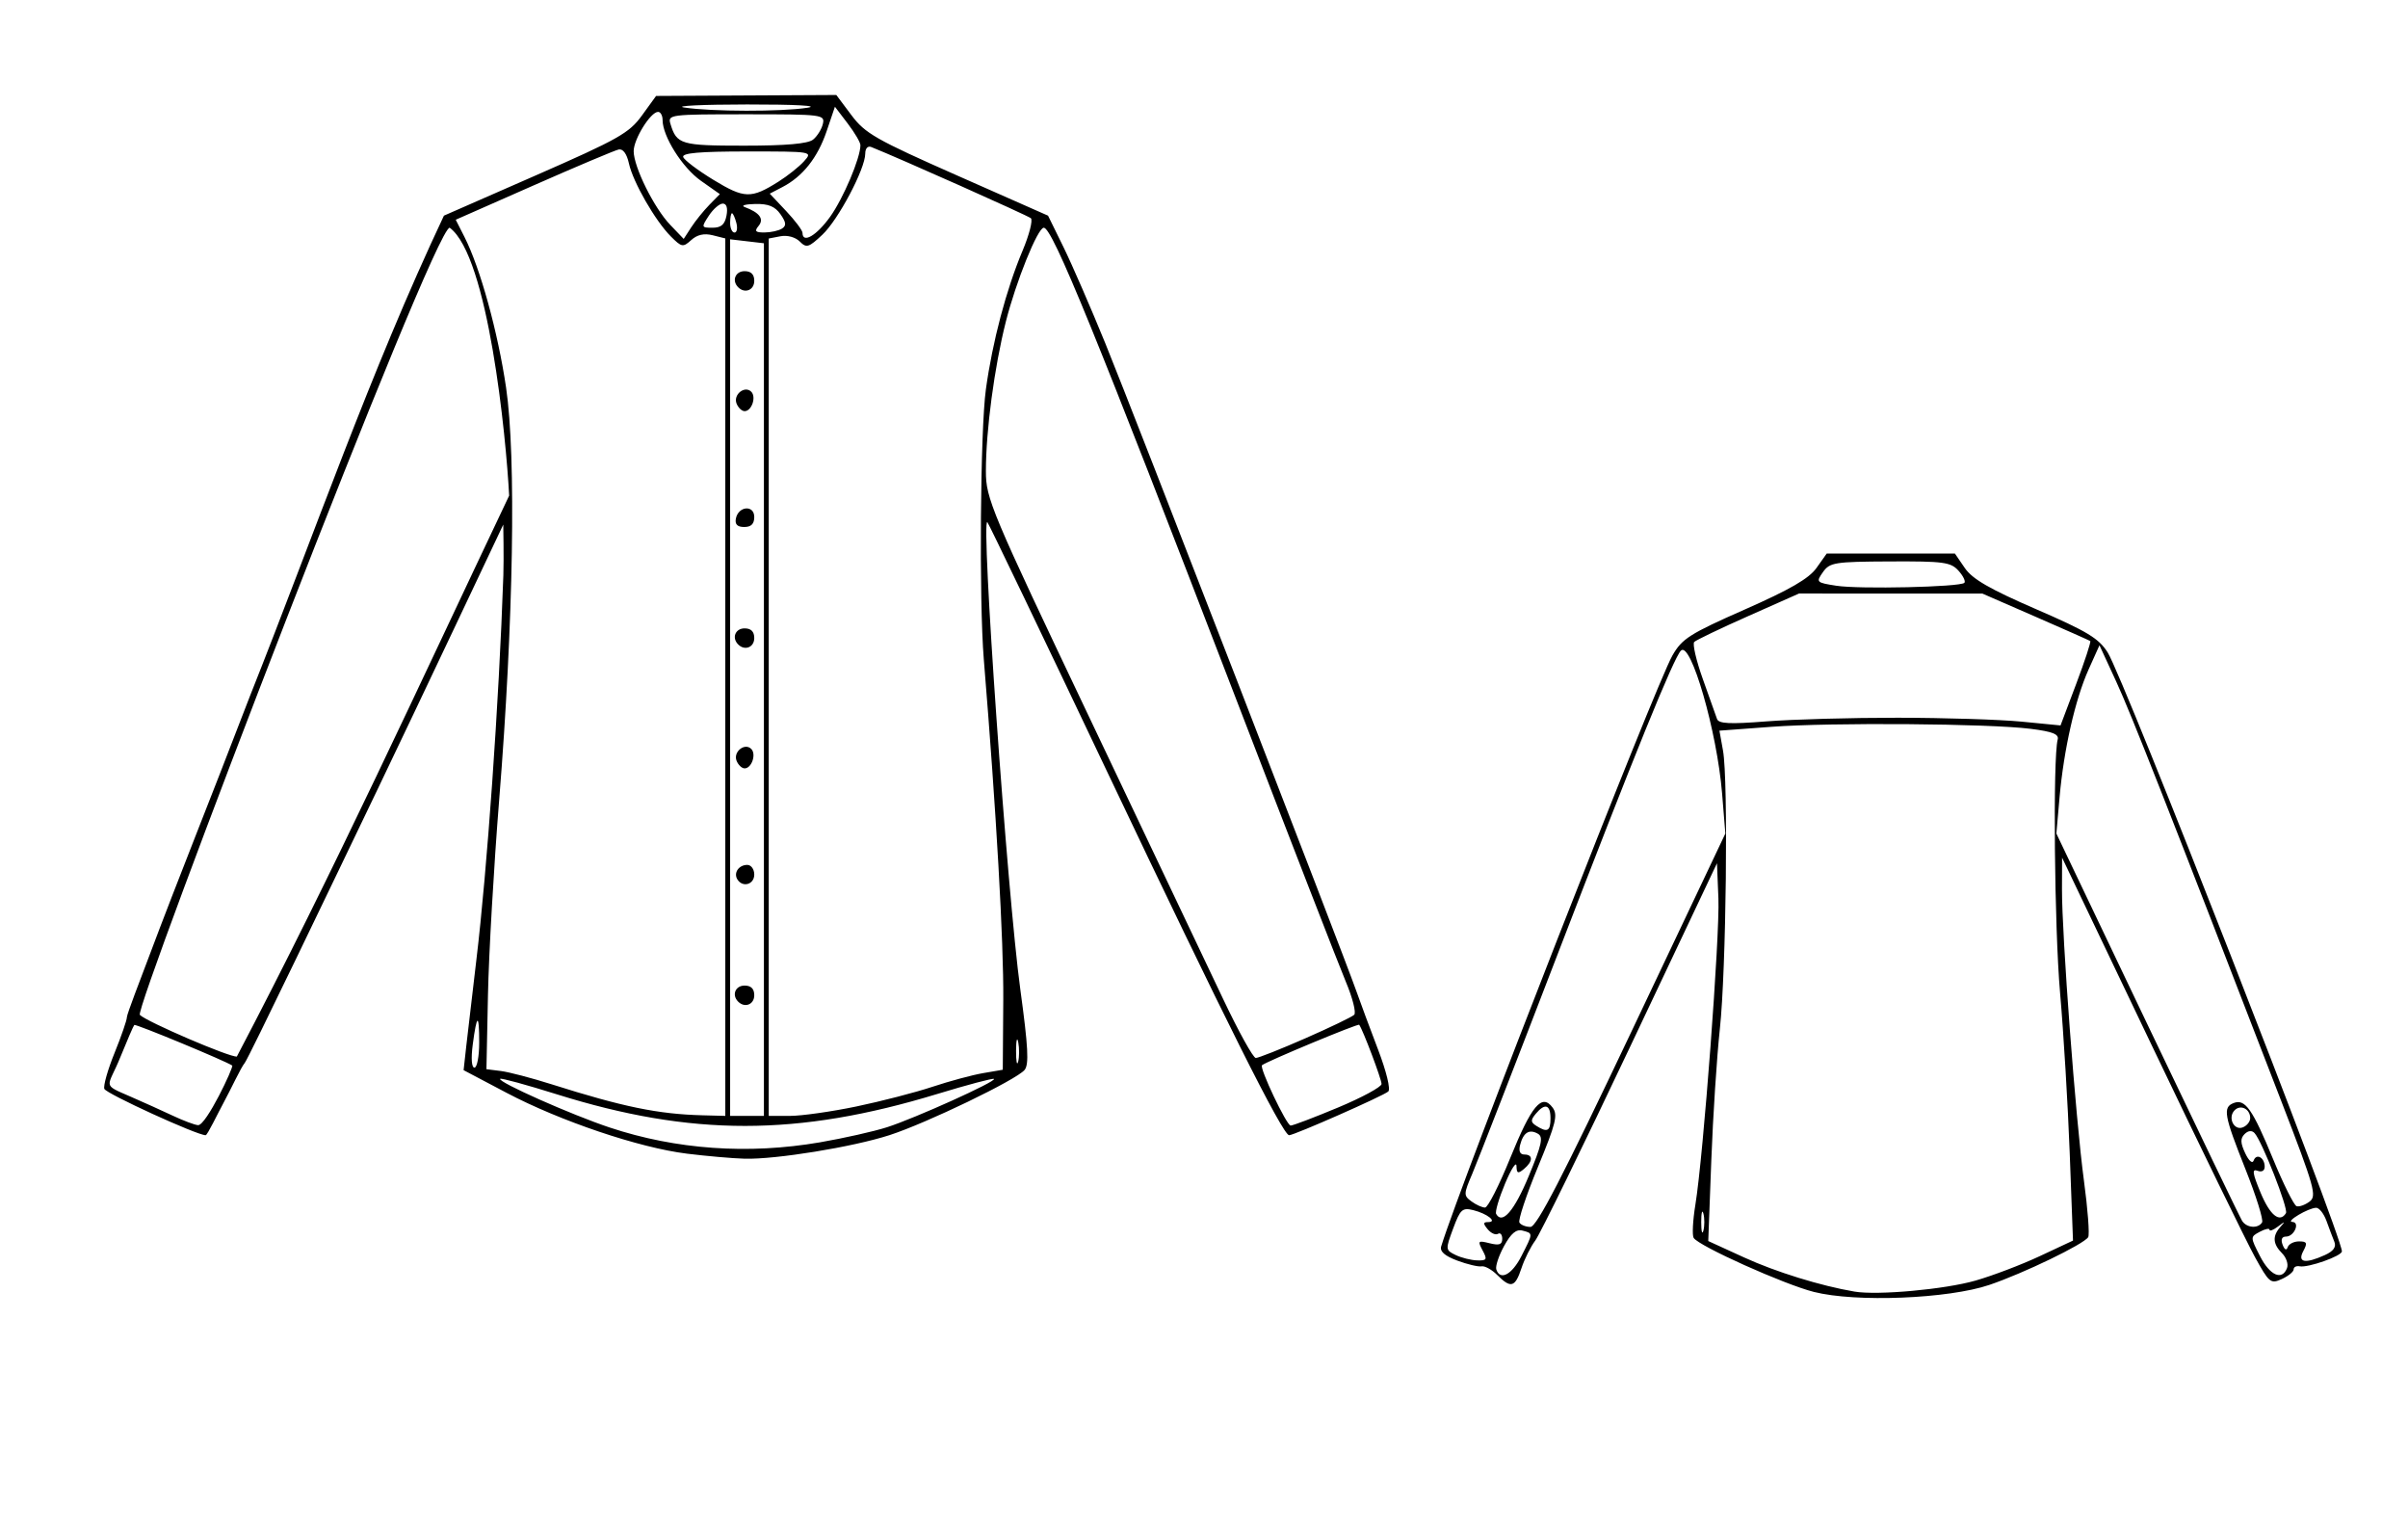 <?xml version="1.0" encoding="UTF-8" standalone="no"?>
<!-- Created with Inkscape (http://www.inkscape.org/) -->

<svg
   version="1.1"
   id="svg1"
   width="499"
   height="317"
   viewBox="0 0 499 317"
   sodipodi:docname="Capture.svg"
   inkscape:version="1.4.2 (f4327f4, 2025-05-13)"
   xmlns:inkscape="http://www.inkscape.org/namespaces/inkscape"
   xmlns:sodipodi="http://sodipodi.sourceforge.net/DTD/sodipodi-0.dtd"
   xmlns="http://www.w3.org/2000/svg"
   xmlns:svg="http://www.w3.org/2000/svg">
  <defs
     id="defs1" />
  <sodipodi:namedview
     id="namedview1"
     pagecolor="#ffffff"
     bordercolor="#000000"
     borderopacity="0.25"
     inkscape:showpageshadow="2"
     inkscape:pageopacity="0.0"
     inkscape:pagecheckerboard="0"
     inkscape:deskcolor="#d1d1d1"
     inkscape:zoom="1.5867508"
     inkscape:cx="222.15209"
     inkscape:cy="154.71869"
     inkscape:window-width="1366"
     inkscape:window-height="705"
     inkscape:window-x="-8"
     inkscape:window-y="-8"
     inkscape:window-maximized="1"
     inkscape:current-layer="g2" />
  <g
     inkscape:groupmode="layer"
     inkscape:label="Image"
     id="g1">
    <g
       id="g2">
      <g
         id="g3">
        <path
           style="fill:#000000"
           d="m 375.888,267.644 c -6.214,-1.571 -23.873,-9.505 -24.918,-11.195 -0.335,-0.543 -0.175,-3.638 0.357,-6.879 1.646,-10.039 5.084,-55.746 4.772,-63.439 l -0.296,-7.296 -17.953,37.921 c -9.874,20.856 -18.736,38.962 -19.693,40.233 -0.957,1.272 -2.251,3.859 -2.875,5.75 -1.311,3.971 -2.198,4.219 -5.015,1.402 -1.12,-1.12 -2.582,-1.929 -3.25,-1.799 -0.668,0.13 -2.928,-0.404 -5.023,-1.186 -2.616,-0.977 -3.662,-1.901 -3.34,-2.951 4.006,-13.055 44.427,-116.313 47.921,-122.419 1.989,-3.476 3.588,-4.492 14.976,-9.513 9.369,-4.131 13.312,-6.413 14.871,-8.609 l 2.122,-2.987 h 13.281 13.281 l 2.064,3.012 c 1.56,2.277 5.155,4.351 14.728,8.5 10.629,4.606 13.019,6.05 14.873,8.988 3.309,5.243 48.531,120.846 48.531,124.064 0,0.956 -7.016,3.437 -8.75,3.095 -0.688,-0.136 -1.25,0.151 -1.25,0.637 0,0.486 -1.102,1.385 -2.449,1.999 -2.314,1.054 -2.622,0.802 -5.594,-4.589 -1.729,-3.138 -11.424,-23.03 -21.544,-44.205 l -18.399,-38.5 -0.022,6.5 c -0.032,9.539 2.847,47.799 4.542,60.346 0.806,5.965 1.207,11.264 0.891,11.775 -0.902,1.459 -13.347,7.47 -20.467,9.886 -8.518,2.89 -27.674,3.659 -36.372,1.46 z m 33.495,-2.35 c 3.53,-1.011 9.519,-3.289 13.307,-5.062 l 6.888,-3.224 -0.68,-18.166 c -0.374,-9.991 -1.273,-24.916 -1.998,-33.166 -1.177,-13.4 -1.509,-48.686 -0.493,-52.467 0.299,-1.114 -1.048,-1.648 -5.606,-2.221 -8.679,-1.092 -41.204,-1.343 -53.746,-0.415 l -10.746,0.795 0.746,4.154 c 1.105,6.148 0.654,45.547 -0.659,57.654 -0.627,5.775 -1.423,18.021 -1.77,27.213 l -0.631,16.713 7.404,3.387 c 6.622,3.029 15.861,5.888 22.904,7.086 4.777,0.813 18.7,-0.454 25.081,-2.282 z m -94.102,-5.077 c 2.452,-4.806 2.448,-4.695 0.215,-5.279 -1.292,-0.338 -2.376,0.57 -3.813,3.194 -1.104,2.016 -1.83,4.201 -1.612,4.855 0.797,2.391 3.239,1.092 5.209,-2.771 z m 158.649,2.486 c 0.311,-0.811 -0.153,-2.193 -1.031,-3.071 -1.921,-1.921 -2.026,-3.573 -0.347,-5.456 1.063,-1.193 0.989,-1.204 -0.5,-0.078 -0.963,0.728 -1.75,1.028 -1.75,0.667 0,-0.362 -0.901,-0.176 -2.002,0.414 -2.001,1.071 -2.001,1.073 0.02,5.035 2.057,4.033 4.587,5.155 5.61,2.49 z m -166.701,-3.661 c -1.058,-1.977 -0.95,-2.087 1.465,-1.481 1.985,0.498 2.608,0.278 2.608,-0.924 0,-0.868 -0.399,-1.331 -0.887,-1.03 -0.488,0.301 -1.443,-0.122 -2.122,-0.941 -0.988,-1.191 -0.971,-1.489 0.087,-1.489 2.02,0 -0.175,-1.759 -3.093,-2.479 -2.256,-0.556 -2.686,-0.163 -4.16,3.816 -1.611,4.346 -1.6,4.458 0.516,5.482 1.188,0.575 3.189,1.076 4.446,1.113 2.029,0.06 2.157,-0.172 1.142,-2.068 z m 174.564,0.957 c 1.768,-0.806 2.383,-1.675 1.945,-2.75 -0.352,-0.865 -1.089,-2.809 -1.636,-4.322 -0.548,-1.512 -1.514,-2.734 -2.148,-2.715 -1.633,0.05 -6.41,2.886 -4.934,2.929 1.675,0.049 0.402,3.035 -1.294,3.035 -0.871,0 -1.126,0.613 -0.709,1.699 0.408,1.063 0.802,1.25 1.052,0.5 0.22,-0.66 1.278,-1.199 2.352,-1.199 1.642,0 1.782,0.318 0.881,2 -1.278,2.388 0.387,2.692 4.492,0.822 z m -128.802,-8.572 c -0.252,-0.963 -0.457,-0.175 -0.457,1.75 0,1.925 0.206,2.712 0.457,1.75 0.252,-0.963 0.252,-2.538 0,-3.5 z m -14.782,-37.996 19.327,-40.746 -0.675,-8.319 c -1.039,-12.805 -6.498,-31.706 -8.54,-29.571 -1.546,1.615 -9.613,21.481 -25.537,62.882 -8.673,22.55 -16.632,43.012 -17.685,45.47 -1.818,4.245 -1.827,4.535 -0.165,5.75 0.963,0.704 2.227,1.274 2.809,1.268 0.582,-0.006 2.925,-4.612 5.206,-10.234 4.442,-10.949 6.561,-13.476 8.787,-10.482 1.133,1.524 0.705,3.256 -3.055,12.352 -2.405,5.819 -4.123,10.984 -3.817,11.478 0.305,0.494 1.334,0.898 2.286,0.898 1.297,0 6.579,-10.22 21.059,-40.746 z m 130.552,39.812 c 0.318,-0.514 -1.231,-5.473 -3.441,-11.02 -4.45,-11.17 -4.745,-12.83 -2.441,-13.714 2.372,-0.91 3.886,1.244 8.159,11.606 2.141,5.191 4.332,9.585 4.868,9.763 0.537,0.179 1.742,-0.243 2.679,-0.938 1.565,-1.161 1.09,-2.852 -5.823,-20.763 -23.469,-60.802 -31.126,-80.261 -34.237,-87 l -3.462,-7.5 -2.248,5 c -2.778,6.179 -5.149,16.61 -6.022,26.5 l -0.662,7.5 18.851,39.5 c 10.368,21.725 19.208,40.062 19.644,40.75 0.932,1.469 3.309,1.651 4.134,0.316 z m -151.978,-9.566 c 2.726,-6.567 3.068,-8.144 1.912,-8.804 -1.793,-1.024 -3.01,-0.267 -3.679,2.289 -0.344,1.315 -0.038,2.016 0.879,2.016 1.838,0 1.793,1.434 -0.094,3 -1.242,1.03 -1.508,0.922 -1.547,-0.628 -0.026,-1.03 -1.085,0.603 -2.354,3.628 -1.269,3.025 -2.106,5.862 -1.86,6.305 1.26,2.27 3.763,-0.628 6.742,-7.805 z m 156.926,7.65 c 0.55,-0.889 -4.97,-14.953 -6.516,-16.6 -0.559,-0.596 -1.328,-0.513 -2.064,0.223 -0.897,0.897 -0.866,1.826 0.131,3.95 0.756,1.609 1.495,2.249 1.758,1.521 0.57,-1.575 2.283,-0.611 2.283,1.284 0,0.837 -0.604,1.178 -1.487,0.839 -1.18,-0.453 -1.049,0.484 0.633,4.531 1.957,4.708 3.972,6.337 5.261,4.252 z M 321.302,231.677 c 0,-2.86 -1.165,-3.211 -3.063,-0.924 -1.084,1.306 -1.062,1.732 0.128,2.485 2.292,1.45 2.936,1.108 2.936,-1.561 z m 145,-0.048 c 0,-1.879 -1.973,-2.879 -3.22,-1.632 -1.493,1.493 -0.18,4.271 1.682,3.556 0.846,-0.325 1.538,-1.19 1.538,-1.924 z m -73,-82.937 c 9.625,0.008 21.143,0.371 25.596,0.805 l 8.096,0.79 3.254,-8.622 c 1.79,-4.742 3.096,-8.731 2.904,-8.865 -0.193,-0.134 -5.3,-2.401 -11.35,-5.037 l -11,-4.794 -19,-0.005 -19,-0.005 -10.5,4.661 c -5.775,2.563 -10.82,4.98 -11.212,5.37 -0.392,0.39 0.41,3.854 1.782,7.698 1.372,3.843 2.694,7.56 2.939,8.26 0.344,0.984 2.655,1.097 10.218,0.5 5.375,-0.424 17.648,-0.765 27.273,-0.756 z m 13.763,-27.945 c 0.307,-0.307 -0.244,-1.444 -1.224,-2.527 -1.596,-1.763 -3.075,-1.963 -14.171,-1.911 -11.515,0.054 -12.496,0.21 -13.908,2.212 -1.472,2.089 -1.389,2.175 2.76,2.823 4.771,0.745 25.67,0.274 26.542,-0.598 z m -264.763,118.246 c -9.847,-1.216 -26.218,-6.74 -37.325,-12.596 l -8.906,-4.696 0.554,-5.012 c 0.305,-2.757 1.255,-10.862 2.112,-18.012 2.177,-18.164 4.665,-52.95 5.571,-79.5 0.119,-3.498 -0.018,-10.5 -0.018,-10.5 0,0 -17.333,36.705 -26.12,55 -9.072,18.889 -26.725,55.696 -27.465,56.546 -0.74,0.85 -2.9,5.512 -4.385,8.25 -1.217,2.245 -3.34,6.704 -3.708,6.704 -1.803,0 -20.605,-8.598 -20.989,-9.598 -0.243,-0.633 0.71,-3.985 2.117,-7.449 1.407,-3.464 2.559,-6.802 2.559,-7.419 0,-0.617 2.894,-8.067 4.402,-12.078 6.852,-18.223 11.919,-30.532 21.107,-54.457 13.22,-33.224 24.905,-67.137 40.187,-99.5 L 111.041,36.33 C 128.147,28.833 130.383,27.572 133.021,23.93 l 2.936,-4.053 18.674,-0.1 18.674,-0.1 3.145,4.197 c 2.825,3.771 5.056,5.042 21.938,12.5 l 18.793,8.303 3.193,6.5 c 1.756,3.575 5.669,12.575 8.696,20 5.712,14.012 49.158,126.083 51.947,134 0.872,2.475 2.93,8.016 4.573,12.312 1.702,4.452 2.606,8.163 2.1,8.627 -0.978,0.897 -19.494,9.061 -20.551,9.061 -1.31,0 -13.496,-24.329 -37.531,-74.933 -13.471,-28.362 -24.719,-51.792 -24.996,-52.067 -1.405,-1.398 4.124,77.035 6.821,96.766 1.632,11.935 1.826,15.581 0.891,16.708 -1.704,2.053 -20.313,11.031 -28.021,13.519 -7.613,2.457 -23.566,5.048 -30,4.872 -2.475,-0.068 -7.875,-0.54 -12,-1.049 z m 27.619,-2.343 c 4.885,-0.84 11.131,-2.245 13.881,-3.123 5.777,-1.845 22.701,-9.482 22.176,-10.008 -0.195,-0.195 -5.489,1.209 -11.765,3.12 -28.929,8.805 -50.914,8.816 -78.91,0.038 -6.211,-1.947 -11.455,-3.379 -11.653,-3.181 -0.616,0.616 14.771,7.454 22.692,10.085 13.77,4.574 28.708,5.626 43.58,3.07 z M 48.118,220.744 c -1.194,-0.873 -20.033,-8.679 -20.291,-8.408 -0.178,0.187 -1.463,3.154 -2.855,6.593 -2.636,6.563 -4.076,5.58 2.15,8.286 2.574,1.119 6.481,2.882 8.681,3.917 2.2,1.035 4.556,1.919 5.236,1.964 1.675,0.11 7.445,-12.085 7.08,-12.352 z m 229.196,8.683 c 4.933,-2.062 8.973,-4.252 8.978,-4.867 0.009,-0.97 -3.866,-11.231 -4.63,-12.26 -0.225,-0.303 -19.14,7.563 -20.14,8.376 -0.604,0.491 5.096,12.5 5.933,12.5 0.49,0 4.927,-1.688 9.859,-3.75 z M 150.302,140.285 V 49.394 l -2.618,-0.657 c -1.772,-0.445 -3.207,-0.123 -4.442,0.995 -1.708,1.546 -1.978,1.498 -4.216,-0.74 -3.243,-3.243 -7.856,-11.273 -8.701,-15.147 -0.432,-1.979 -1.223,-3.058 -2.107,-2.876 -0.779,0.161 -8.698,3.501 -17.598,7.423 l -16.182,7.131 1.817,3.577 c 3.266,6.431 6.914,19.642 8.621,31.219 2.107,14.292 1.535,48.453 -1.43,85.358 -1.105,13.75 -2.151,31.936 -2.326,40.414 l -0.318,15.414 3,0.374 c 1.65,0.206 6.375,1.443 10.5,2.75 14.796,4.687 22.073,6.182 31.25,6.423 l 4.75,0.125 z m 8,0.501 V 50.396 l -3.5,-0.409 -3.5,-0.409 v 90.799 90.799 h 3.5 3.5 z m -5.333,66.724 c -1.377,-1.377 -0.594,-3.333 1.333,-3.333 1.333,0 2,0.667 2,2 0,1.927 -1.957,2.71 -3.333,1.333 z m -0.167,-25.333 c -0.837,-1.354 0.292,-3 2.059,-3 0.793,0 1.441,0.9 1.441,2 0,2.07 -2.413,2.76 -3.5,1 z m -0.177,-24.601 c -0.707,-1.844 1.711,-3.765 3.052,-2.425 1.091,1.091 0.09,4.026 -1.374,4.026 -0.585,0 -1.339,-0.72 -1.677,-1.601 z m 0.344,-24.066 c -1.377,-1.377 -0.594,-3.333 1.333,-3.333 1.333,0 2,0.667 2,2 0,1.927 -1.957,2.71 -3.333,1.333 z m -0.478,-26.072 c 0.502,-2.607 3.812,-2.897 3.812,-0.335 0,1.431 -0.642,2.073 -2.073,2.073 -1.431,0 -1.97,-0.539 -1.739,-1.739 z m 0.135,-23.862 c -0.707,-1.844 1.711,-3.765 3.052,-2.425 1.091,1.091 0.09,4.026 -1.374,4.026 -0.585,0 -1.339,-0.72 -1.677,-1.601 z m 0.344,-24.066 c -1.377,-1.377 -0.594,-3.333 1.333,-3.333 1.333,0 2,0.667 2,2 0,1.927 -1.957,2.71 -3.333,1.333 z m 24.473,169.718 c 5.148,-1.072 12.253,-2.909 15.789,-4.083 3.536,-1.174 8.261,-2.448 10.5,-2.831 l 4.071,-0.697 0.103,-14.47 c 0.087,-12.182 -1.437,-38.821 -4.036,-70.558 -0.997,-12.174 -0.726,-47.534 0.429,-55.912 1.361,-9.878 4.225,-20.707 7.588,-28.697 1.404,-3.336 2.185,-6.386 1.735,-6.776 -0.642,-0.557 -27.43,-12.5 -33.068,-14.743 -0.73,-0.29 -1.25,0.276 -1.251,1.36 -0.001,3.151 -5.578,13.697 -8.888,16.807 -2.835,2.665 -3.29,2.8 -4.689,1.401 -0.902,-0.902 -2.569,-1.355 -3.986,-1.084 l -2.437,0.466 v 90.883 90.883 h 4.39 c 2.414,0 8.602,-0.877 13.75,-1.948 z M 99.302,216.01 c 0,-6.199 -0.494,-6.045 -1.34,0.417 -0.374,2.861 -0.232,4.75 0.359,4.75 0.539,0 0.981,-2.325 0.981,-5.167 z m 111.707,-0.072 c -0.239,-1.244 -0.444,-0.462 -0.455,1.738 -0.011,2.2 0.185,3.218 0.435,2.262 0.25,-0.956 0.259,-2.756 0.02,-4 z M 105.509,102.677 c -0.626,-12.183 -4.318,-49.606 -12.321,-55.5 -3.374,0 -65.441,161.845 -64.211,163.074 1.437,1.437 18.706,8.847 20.105,8.627 20.015,-38.09 37.947,-77.329 56.427,-116.201 z m 164.999,112.425 c 5.112,-2.241 9.663,-4.432 10.113,-4.868 0.45,-0.436 -0.331,-3.524 -1.736,-6.862 -1.405,-3.338 -11.518,-29.385 -22.473,-57.882 -29.324,-76.281 -38.313,-98.313 -40.112,-98.313 -1.259,0 -5.775,11.186 -7.873,19.5 -2.374,9.407 -4.124,22.529 -4.124,30.916 0,5.706 0.952,7.97 21.672,51.526 11.92,25.057 24.283,51.07 27.473,57.808 3.191,6.737 6.243,12.25 6.783,12.25 0.54,0 5.164,-1.834 10.277,-4.075 z M 146.988,42.446 l 2.186,-2.231 -3.933,-2.769 c -3.835,-2.7 -7.938,-9.204 -7.938,-12.584 0,-0.926 -0.419,-1.684 -0.932,-1.684 -1.559,0 -5.069,5.657 -5.058,8.154 0.014,3.27 4.236,11.771 7.577,15.255 l 2.79,2.909 1.562,-2.409 c 0.859,-1.325 2.545,-3.413 3.748,-4.641 z m 25.023,2.481 c 2.745,-3.828 6.291,-12.199 6.291,-14.852 0,-0.567 -1.189,-2.591 -2.643,-4.497 l -2.643,-3.465 -1.715,5.066 c -1.85,5.466 -4.944,9.378 -9.144,11.564 l -2.645,1.376 3.395,3.6 c 1.867,1.98 3.395,4.018 3.395,4.529 0,2.269 2.917,0.572 5.709,-3.321 z m -19.419,1.25 c -0.288,-1.1 -0.696,-2 -0.906,-2 -0.211,0 -0.383,0.9 -0.383,2 0,1.1 0.408,2 0.906,2 0.499,0 0.671,-0.9 0.383,-2 z m 9.445,1.185 c 0.956,-0.607 0.887,-1.281 -0.307,-2.985 -1.139,-1.626 -2.506,-2.18 -5.235,-2.122 -2.031,0.043 -3.018,0.329 -2.193,0.634 3.114,1.153 4.089,2.475 2.89,3.919 -0.906,1.091 -0.656,1.364 1.238,1.352 1.305,-0.008 2.928,-0.368 3.607,-0.799 z m -11.49,-2.685 c 0.303,-1.585 0.022,-2.5 -0.768,-2.5 -0.685,0 -1.983,1.125 -2.884,2.5 -1.591,2.428 -1.569,2.5 0.768,2.5 1.773,0 2.532,-0.658 2.884,-2.5 z m 10.755,-7.036 c 1.925,-1.212 4.317,-3.118 5.314,-4.234 1.814,-2.029 1.81,-2.03 -11.8,-2.03 -9.81,0 -13.51,0.321 -13.241,1.15 0.205,0.632 3.033,2.768 6.284,4.745 6.394,3.889 7.791,3.928 13.442,0.368 z m 7.181,-8.714 c 0.86,-0.688 1.775,-2.15 2.033,-3.25 0.454,-1.937 -0.041,-2 -15.86,-2 -15.865,0 -16.311,0.057 -15.719,2 1.295,4.248 2.151,4.5 15.296,4.5 8.649,0 13.184,-0.398 14.25,-1.25 z m -1.181,-6.601 c 2.668,-0.417 -2.422,-0.696 -12.5,-0.686 -9.35,0.009 -15.2,0.295 -13,0.635 5.584,0.863 20.113,0.893 25.5,0.051 z"
           id="path1"
           sodipodi:nodetypes="sssscsssssssssscccssssssssscsssssssscssssscssscssssssssssssssssssssssssssssssssssssssssssssscssssscsssssssssssssscsscsssssssssssssssssssssssssssssscscssscccsssssccsssssssscssacasassssascsscccsscsssssssssssssscssssssccsssssssscssssccsssssscsssscssscccccccccccssssssssssssssssssssssssssssssscsssssscssscccssssssssssscssscsssssssssssscssssscssssscsscssssssssssssssssssssssssssssssssscsss" />
      </g>
    </g>
  </g>
</svg>
